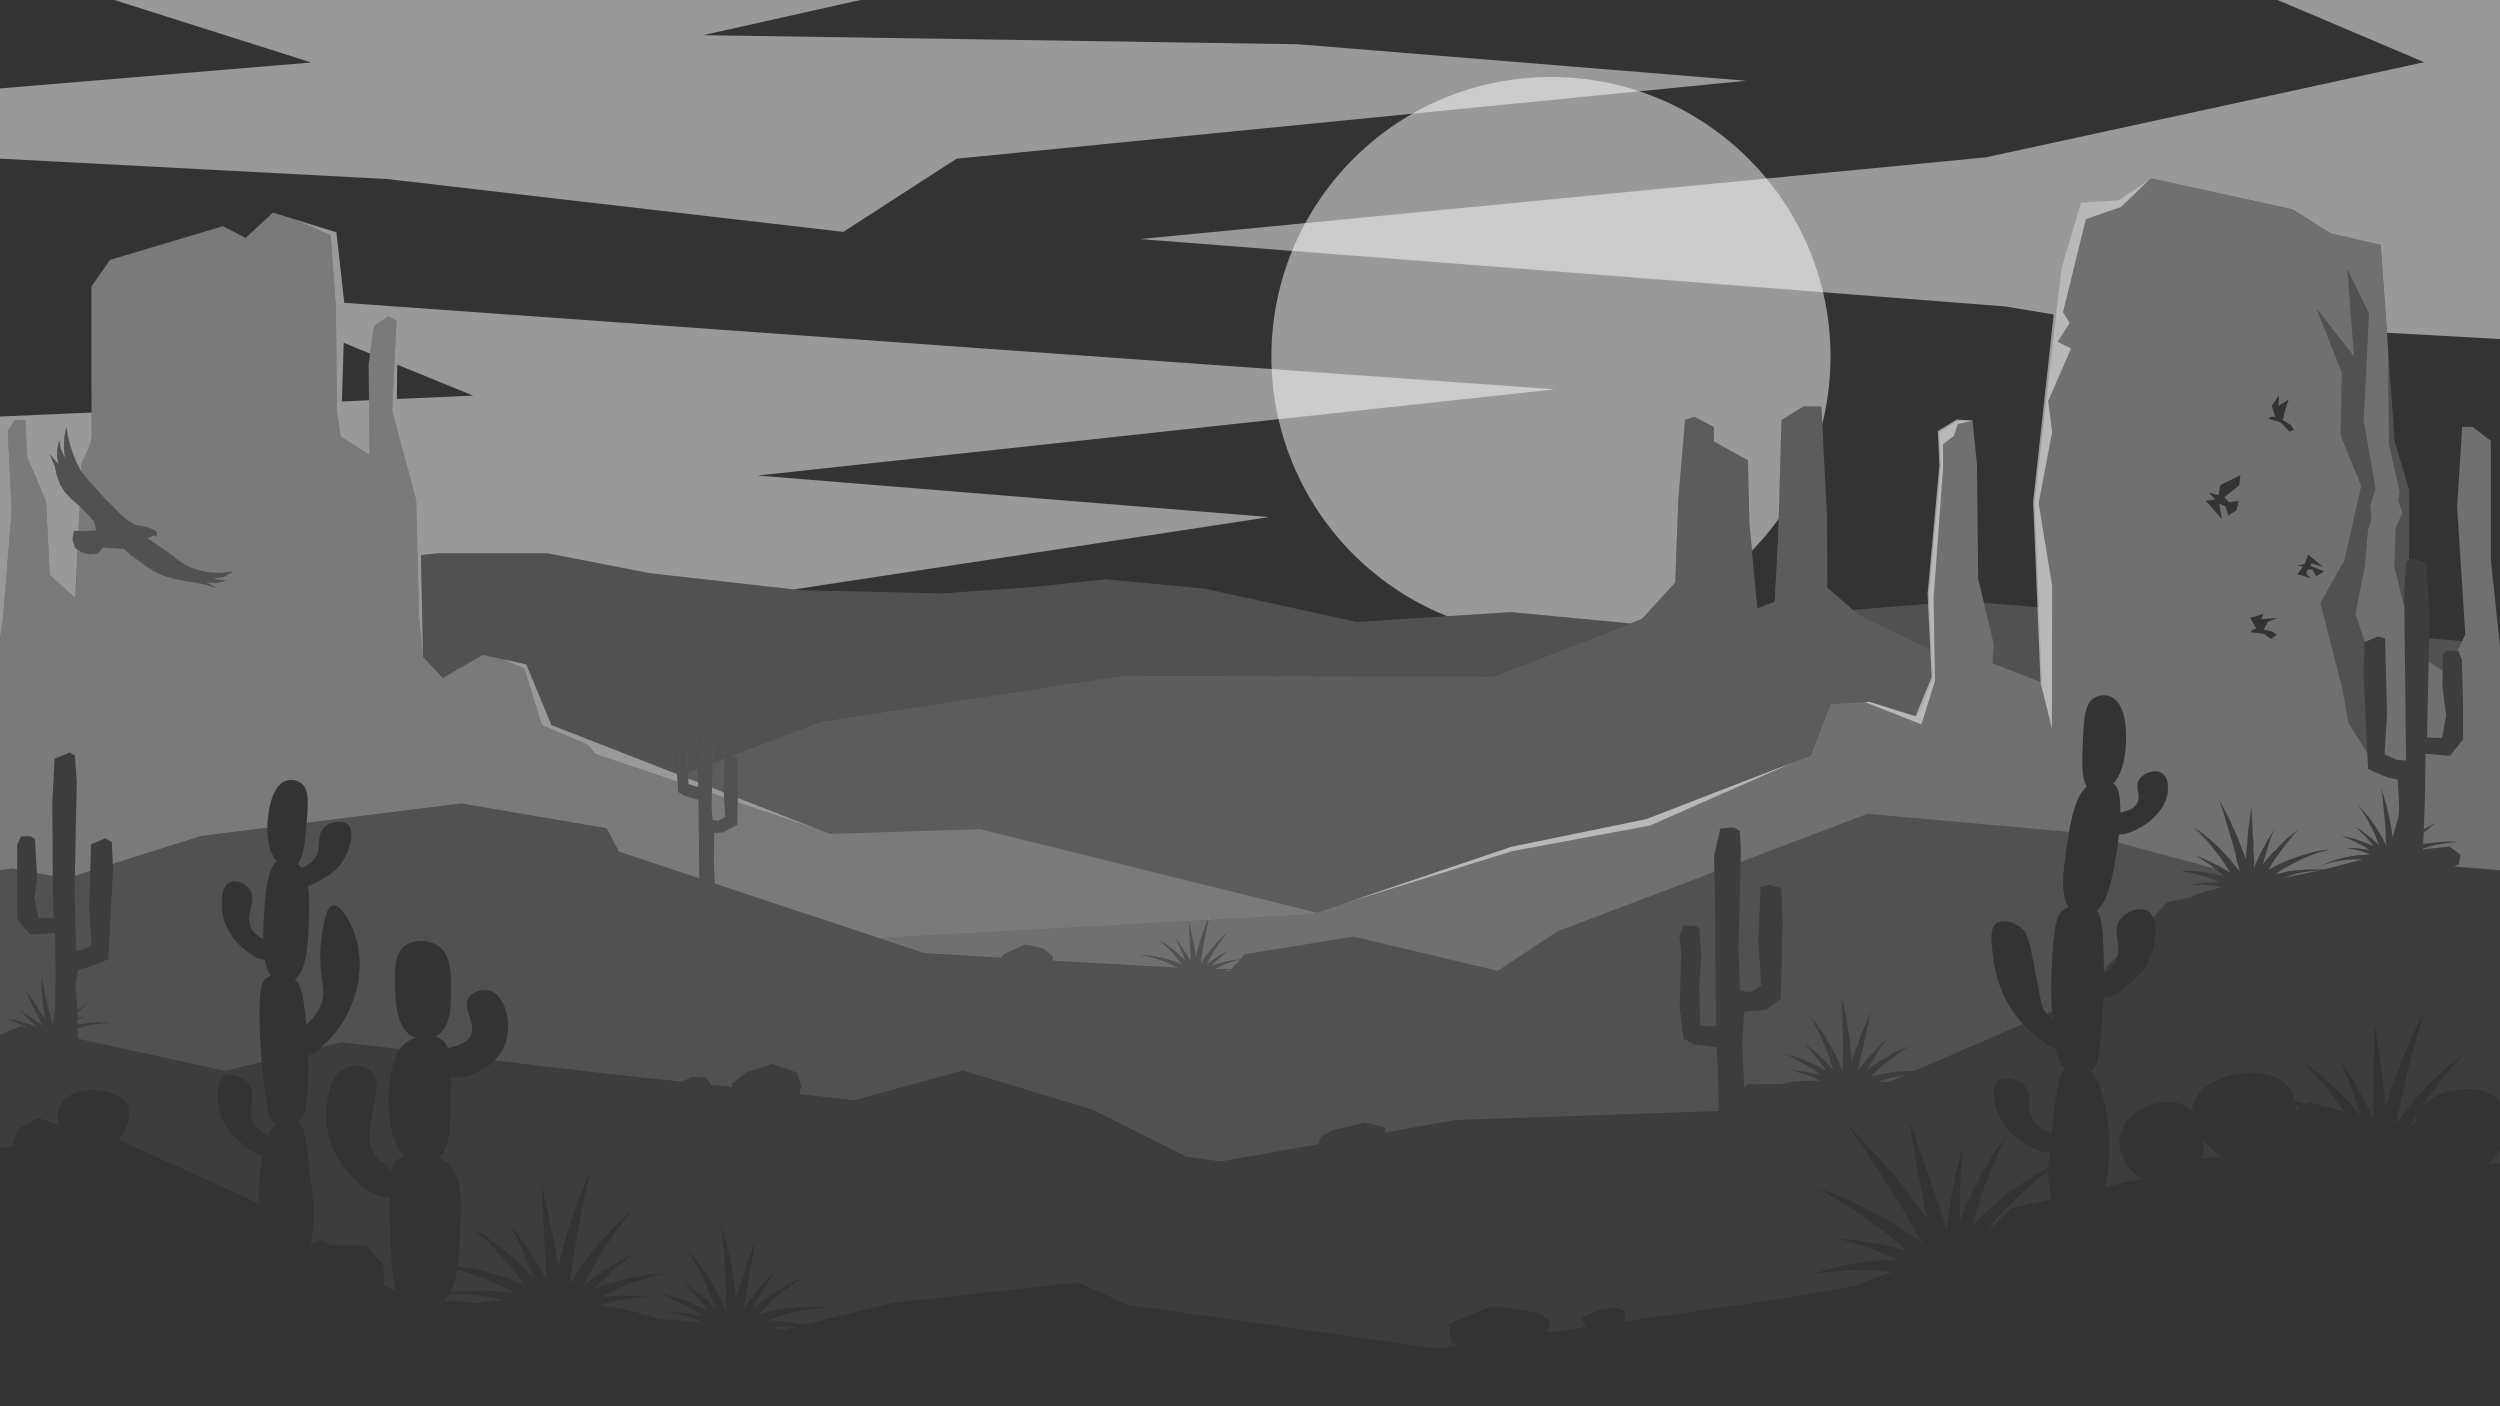 <svg xmlns="http://www.w3.org/2000/svg" width="1920" height="1080" viewBox="0 0 1920 1080"><rect x="0" y="0" width="1920" height="1080" fill="#333333" stroke="none"/><defs/><defs><style>.cls-3{fill:#fff}</style></defs><path d="M1111.53 473.24l49.1-3.16 91.52 8.73-7.79 3 16.63-6.46 25.57-28 2.45-64.59 5.12-60.28 7.1-2.36 15 7.75V339l26.13 14.54 1.18 48.67 2 20.73a215.14 215.14 0 0020.46-24.56l2.2-75.77 16.86-10.5h13.79l.69 13.41a215.35 215.35 0 006.28-51.7c0-118.56-96.11-214.67-214.67-214.67s-214.69 96.11-214.69 214.67a214.75 214.75 0 00135.07 199.42z" opacity=".5" fill="#fff"/><path class="cls-3" d="M528.46 593.11l.12 4.79 7.58 3-.16-10.68zm18.83-7.18l-.48 19.07 9.08 3.54-.15-2.41 1-23.84zm936.27-86.5c-25.16-12.06-56.23-27.29-56.23-27.29l-24-20.81-.19-54.65-4.32-84.57H1385l-16.86 10.5-2.71 93.56-2.53 45.93-13.25 5-6.15-64.88-1.18-48.67-26.09-14.55v-11.1l-15-7.75-7.1 2.36-5.13 60.28-2.45 64.59-25.57 28-113.63 44.14-286.27-.46-230.73 35.17-69 26.33 5 1.51.6 16-.34 14.67 70.73 27.62 115.53-3.64 258.45 64.1 149.46-50.55 103.48-21.22 126-48.67 15.31-39.67 30-1.72 36.52 12.07 12.37-31z" opacity=".2"/><g opacity=".3"><path class="cls-3" d="M952.27 737a76.19 76.19 0 00-19.59 7.46 77.53 77.53 0 0113-.15zM1841.47 647.97l-.11.46-.09.69.12-.17.08-.14v-.84zM927.49 706.59l-252.61 13.87 35 11.66 59.51 3.43-.24-.64 2-2.07 16.36-7.43 14.58 3.39 6.39 5.92.16 3.09 81.44 4.69a77.58 77.58 0 0113.15.76h.85a80.84 80.84 0 00-28.56-9.72 81.78 81.78 0 0132.07 7.19 108.9 108.9 0 00-17.27-18.88 93.43 93.43 0 0120.12 16.44q-3.39-8.9-7.69-17.54a120.5 120.5 0 0111.9 18.36q-.95-15.51-1.6-31 3.24 13.3 5.44 26.75a179 179 0 019-28.27zM1776.76 668.89l-3.35.3-3.28.67-3.35.37-3.25.83-3.22.92-3.16 1.14-3.21.97-.9.29 30.35-6.36-3.31.46-3.32.41zM945.29 744.71c-1.8.17-3.58.38-5.31.67l4.46.26zM1865.17 508.29l-1.22 58.08 11.54.39 3.21-17.45-2.85-21.47.15-12.7-10.83-6.85z"/><path class="cls-3" d="M922.17 740.46A100 100 0 01943 715.74a121.21 121.21 0 00-16.17 25 80.57 80.57 0 0116.41-10.34 86.05 86.05 0 00-13.06 11.48 79 79 0 0122.2-5l3.63-4 83.61-13.52 110.68 26.29 46.09-30.42 120.3-45.6-.26-12.62 4.79-20.66 10.27-.92 4.68 2.86.84 14.1-.24 9.63 97.67-37 154.64 13.86c2.39-13.93 5.81-27.93 13.58-34.86-4.31-6.55-3.67-20.23-3-35.4.84-17.8 1.51-28.72 9.17-32.93a14.53 14.53 0 0112.13-.65c12.47 5.11 11.94 28.46 11.82 34-.09 3.68-.53 22.82-9.79 32.84l.26.15c1.56 1.08 5.44 4.31 5.15 22.2 4.39-1.44 9.66-2.13 12.51-6.67 4.22-6.72-2.25-12.88 2.36-19.33 3.69-5.15 12.44-7.66 17.35-4.33 4.12 2.79 4.27 8.87 4.33 11.27.38 14.94-13.83 25.51-16.65 27.51-5.55 3.94-14.87 8.61-21 8.08-.22 2-.46 4.05-.75 6.24l74.33 20-.54-.4-2.5-2.21-2.86-1.7-2.71-1.92-2.84-1.72-2.75-1.7 3 .94 3 1.23 2.9 1.46 3 1.25 2.78 1.68 3 1.28 2.73 1.76 2.85 1.54 2.28 1.56.66.18-1.52-2.22-1.68-2.79-1.7-2.79-1.93-2.63-1.91-2.65-2-2.59-2.15-2.46-1.9-2.65L1696 647l-2.08-2.52-2.39-2.23-2-2.58-2.5-2.12-2.2-2.44 2.65 2.14 2.87 1.79 2.61 2.15 2.52 2.24 2.75 2 2.44 2.32 2.45 2.33 2.49 2.28 2.23 2.54 2.24 2.52 2.41 2.37 2 2.72 2.16 2.59 2.26 2.52 1.35 2.21-.12-.94-.84-3.28-1-3.23-.79-3.29-.56-3.34-1-3.24-.87-3.27-.8-3.28-1.19-3.17-.81-3.28-1.06-3.21-.92-3.25-1-3.21-.86-3.27-1-3.22-1-3.24-1.25-3.15-1-3.14 1.39 2.88 1.62 2.85 1.61 2.86 1.33 3 1.7 2.82 1.42 2.95 1.18 3.07 1.45 2.95 1.25 3 1.47 2.94 1 3.12 1.29 3 1.06 3.1 1.26 3 1.13 3.08.52 2.13.08-1.35.22-3.36.13-3.36.44-3.34.38-3.34.08-3.37.43-3.34.2-3.36.65-3.31.35-3.35.43-3.33.45-3.34.4-3.2.13 3.21.1 3.35.31 3.34.07 3.35.26 3.34.1 3.34.17 3.35.35 3.33.16 3.35-.19 3.36.23 3.34.33 3.34.12 3.35-.16 3.35.07.92.11-.25 1-3.21 1.44-3 1.43-3 1.37-3.07 1.67-2.92 1.65-2.92 1.44-3 1.88-2.8 1.69-2.89 1.78-3-1.26 3.21-1.25 3-1 3.11-1 3.13-1 3.14-.88 3.16-.94 3.14-.88 3.15-.77 2.54 1.25-1.82 2.09-2.66 2.31-2.47 2.16-2.6 2.53-2.27 2.3-2.47 2.37-2.41 2.34-2.44 2.58-2.19 2.67-2.09 2.69-2 2.53-2.05-2.17 2.26-2.25 2.36-1.91 2.65-2.17 2.42-1.94 2.62-2 2.54-1.89 2.65-2 2.56-1.84 2.69-1.86 2.67-1.56 2.86-1.8 2.72-.08.14.84-.45 2.94-1.52 3-1.5 2.94-1.51 3-1.27 3-1.35 3.1-1.17 3.17-1 3.13-1.06 3.14-1 3.19-.9 3.19-.88 3.24-.69 3.26-.64 3.28-.45 3.17-.32-3.07.89-3.24.76-3.17 1-3.14 1.09-3.06 1.29-3.14 1.09-3.08 1.25-2.91 1.63-3 1.41-2.84 1.71-3 1.41-2.81 1.78-2.78 1.8-2.72 1.88 2.89-.49 3.22-.78 3.22-.81 3.29-.42 3.28-.46 3.33-.07 3.28-.46 3.31-.18 3.32.16h3.31l3.32-.18 1.45.14.68-.14 29.26-7.68-2.23-.06-2.47.09h-2.47l-2.46.17h-2.48l-2.42.49-2.46.23-2.41.56-2.46.28-2.39.66-2.38.66-2.33.81-2.34.67 2.25-1.14 2.42-.84 2.37-1 2.42-.82 2.41-.85 2.52-.48 2.43-.79 2.51-.47 2.5-.52 2.54-.31 2.51-.5 2.56-.07 2.55-.16 2.54-.31h2.52l-.69-.3-2.44-.87-2.41-.93-2.5-.69-2.48-.76-2.56-.41-2.53-.53-2.55-.55 2.52.06h2.51l2.51.18 2.5.15 2.46.53 2.51.2 2.3.5-.19-.12-2-1.54-2.14-1.34-2.28-1.08-2.2-1.22-2.26-1.11-2.29-1.05-2.25-1.16-2.38-.84-2.32-1-2.32-.72 2.32.56 2.44.45 2.41.57 2.4.62 2.42.57 2.32.89 2.35.79 2.29.94 2.37.75 2.17 1.21 2.34.86-1.47-1.79-1.6-2-1.73-1.85-1.54-2-1.89-1.69-1.75-1.84-1.88-1.7-1.81-1.68 2.13 1.15 2.06 1.36 2 1.52 2.06 1.37 1.83 1.67 2.05 1.4 1.78 1.72 1.91 1.57 1.73 1.76.42.46v-.09l-1-2.29-.85-2.33-.86-2.34-1.06-2.25-1-2.26-1.09-2.24-1.25-2.15-1-2.27-1.24-2.16-1.18-2.18-1.47-2-1.18-2.12-1.55-2-1.3-2.15 1.68 2 1.89 1.76 1.63 2 1.56 2 1.76 1.88 1.49 2.11 1.49 2.1 1.53 2.07 1.3 2.23 1.31 2.22 1.45 2.13 1.11 2.33 1.24 2.25 1.32 2.22.69 1.86.05-.73-.16-2.57-.25-2.57-.11-2.58.07-2.58-.24-2.57-.17-2.57-.12-2.58-.42-2.55-.13-2.57-.33-2.56-.2-2.57-.31-2.56-.17-2.57-.29-2.56-.24-2.57-.48-2.54-.27-2.49.62 2.35.8 2.38.78 2.37.56 2.45.86 2.36.63 2.42.43 2.47.65 2.42.5 2.45.66 2.42.32 2.49.53 2.45.34 2.48.49 2.45.39 2.48.08 1.66.26-1 .66-2.48.59-2.5.82-2.43.77-2.45.56-2.51.81-2.44.27-1.05.35-7.53-1.11-20.44-7.78-1.49-15-6.54-.59-12.34-14.4-23-4.86-26.9-16.82-65.15 18.55-33.11 12.8-56.9-15.83-38.94 1-48-19.66-49.66 29 37.25-5.18-67.26 16.56 34.15-2.07 45.52-2.07 36.22 9.31 52.77-4.19 12.93 1.09 9.83-2.67 8.38-2.5 28.87-7.25 36.21 7.36 21.58 9.81-4.23 5.67 1.55 1.47 57.32-1.91 31.57 9.13 4.31 7.42.57-1.31-117.85-7.63-31 1-30 5.18-11.38-3.11-9.31 1-7.25-8.28-36.21-.64-72.5 2.66 37.21-8.42-117.64-38.65-9-29.06-18.4L1652.25 137l-25.13 16.86-28.88 1.88-15 50.19-20.73 179.51 5.71 138.65-38-14.64 1.12-14.25-12.09-50.59-.92-87.72-3.43-33.93-12.08.26-13.56 8.86 1.21 25.29-9.06 98.88 3.17 63.82-12.37 31L1435.7 539l-30 1.72-15.31 39.67-126 48.67-103.56 21.24-153.45 51.9-79.19 4.35a343 343 0 00-6.02 33.91zm842.2-306.26l5.69-1 2.59-7.24 11.38 9.31-8.79-2.59-1 2.07 4.66 1.55 6.2 2.59-6.2 3.62-3.11-5.17h-3.62l-1 3.1s2.47 2.78 3.59 3.8c.34.15.55.27.55.34s-.22 0-.55-.34c-2.2-1-10.32-3.28-10.32-3.28l4.14-5.69zm-19.66-114.33l2.8.49-2.8-8.77 5.58-8-.4 8 7.85-4.83-2.58 7.55-2 8.31 6 3.66 2.7 3.77-3.55 1.4-6.81-7.1-9.49-2.9zm-6.21 151.58l-2.07 4.14 12.42-1-7.24 3.1-3 5.86L1745 485l3.47 2.58-4.33 3.12-5.34-4-10.38-1.12 1.94-2.17 2.62-.36-4.84-8.56zm-42.25-93.29l7.5 2.25 1.46-7.84 15.42-7.54-.89 7.61-11.44 9.23 3.53 3.85 7.49-1-1.68 7.27-6.35 3.88-2.18-7-4.77-2 2.09 11.75-12.42-14 7.24-1zM2035.83 556.09l-18.99-7.04-25.57-10.83-13.9-8.78-20.42-29.13v-65.92l-14.92-4.6-6.29 6.13v52.89l-14.92 15.33-7.85-74.35v-91.22l-14.13-10.73h-7.86l-3.92 61.32 6.28 98.12-5.91 12.5.44.02 2.84 6.93.93 34.92v26.03l-9.95 12.76-18.86-1.63-.46 33.98-.92 24.19.9-.63 2.25-1.26 2.3-1.17 2.32-1.14 2.2-1.16-1.96 1.37-2.03 1.44-1.82 1.7-1.99 1.5-1.83 1.67-.44.38-.34 8.69 1.13-.26 2.49-.42 2.51-.26 2.51-.33 2.5-.31 2.52-.21 2.52-.19 2.53-.04h2.53l2.52.14 2.43.24-2.44.21-2.54.09-2.52.3-2.51.36-2.48.51-2.51.36-2.49.48-2.42.79-2.46.62-2.38.86-1.52.38v1.11l.96-.6 19.31-2.04 8.53 6.17-1.43 7.49-3.51 1.58 49.99 4.24 58.26-2.76 58.46-98.31-15.67-12.48z"/></g><path d="M1712.87 670.21l-.66-.18.39.27.65.49-.06-.11zm-252.55 155.85l-3.27.57-3.19.91-3.28.57-3.18 1-3.16 1-2.49.88 9.23-.17 13-5.63h-.43zM1703 668.52l-2.13-1.54-74.26-20.06c-.27 2.06-.57 4.21-.9 6.47-5.11 34.58-11 42.77-15.33 45.71 2.85 3.46 4.57 10.95 5.25 34.88.11 3.67.17 7.28.19 11l10.52-11.26c2.22-10.11-4.37-19 2-27.61 4.87-6.53 15-9.85 20.83-6.71a10.22 10.22 0 014.37 5.17l10.87-11.64 16.35-3.42.2-.11 3.11-1.24 3.09-1.3 3.18-1 3.11-1.27 3.27-.75 3.28-.84 3.19-1 3.24-.64-1-.22-3.36-.49-3.34-.6-3.38-.25-3.38-.35-3.4.12h-3.39l-3.42-.07 3.26-.56 3.24-.58 3.26-.4 3.27-.44 3.29.06 3.28-.37h3.08l-.28-.1-3-1.47-3.08-1.18-3.21-.82-3.14-1-3.19-.86-3.21-.77-3.17-.92-3.28-.48-3.23-.68-3.18-.35 3.14.14h3.25l3.25.14 3.24.19 3.25.11 3.2.57 3.22.41 3.19.64 3.24.37 3.1 1 3.22.51h.06l-2.34-1.92zM29.53 705.24l11.66-.37-.61-26.87v-5.36l-12.22-2.3.2 3.36-2.24 15.4zm175.83-69.48l-50.56 6.29-68.15 21.42.17 4-3.65 69.33-15.16 6-8.16 2L58 757l1.43 18.6.88-.53 1.81-1.15 1.88-1.16 1.89-1 1.77-1.08-1.72 1.22-1.66 1.42-1.73 1.33-1.55 1.53-1.4 1.29v4.7h.07l2-.81 2.05-.7 2.07-.72-2 1.13-1.94 1.11-2 1-.32.22v3.6l1.13-.33 2.2-.26L65 786l2.2-.24 2.19-.28h2.22l2.2-.28 2.21.05h2.21l2.21.16 2.21.05 2.16.34-2.1.07h-2.14l-2.14.09-2.13.09-2.11.42-2.13.18-2.08.47-2.13.24-2 .65-2.07.52-2 .63-2 .58-.16.06v7.86l113.37 24.74 28.06-6.85a392.63 392.63 0 01-1.63-30.93c-.39-26.16 1.54-30.64 5.08-33.32a13.73 13.73 0 013.77-2c-1.79-1.81-3.67-5-4.84-12.35-7 .7-18.44-10.21-19-10.71-2.71-2.63-13.4-13.3-14-29.57-.16-4.31-.59-15.78 5.82-18.88 4.48-2.16 11.65.09 15.21 4.75 7 9.11-4.67 21 2.11 31.55 2.33 3.61 5.72 5.32 8.7 7-.06-4.25 0-9.15.26-14.79 1.6-37.19 7.63-43.39 10.28-44.89-6.59-6.54-7.59-17.98-7.45-25.65zM63.74 729.21l6.72-2.94-1.93-29.15.79-28.2-11.85 3.72-.21 11.29 1.3 46.53zm1525.38-90.36L1434.48 625l-97.67 37-1.71 68.27 1.37 30.38 7.5 1.48 8.61-5-2.13-35.18 1.74-40.67 6.69-1.83 9.16 2.76 1 26.45-1.35 58.34-11.12 8.36-17.2 1.82-1.31 24.14 1.3 28.17v5.86l2.41-2.45 25.07-.47 1.94-.22 3.25-.82 3.33-.38 3.32-.45 3.34-.17 3.33-.41 3.36.13h3.34l3.35-.17 3.29.23-.87-.46-3.11-1.35-3.07-1.45-3.2-1.13-3.17-1.22-3.31-.77-3.26-.92-3.28-1 3.29.31 3.28.28 3.25.47 3.27.43 3.17.92 3.25.49 3 .86-.25-.17-2.48-2.2-2.67-1.95-2.88-1.62-2.77-1.8-2.85-1.66-2.9-1.58-2.83-1.72-3-1.32-3-1.49-3-1.17 3 .95 3.15.82 3.1 1 3.08 1 3.11 1 2.94 1.38 3 1.25 2.91 1.44 3 1.2 2.73 1.79 3 1.33h.05l-1.76-2.47-1.91-2.71-2.09-2.58-1.84-2.78-2.31-2.39-2.11-2.56-2.3-2.4-2.21-2.36 2.67 1.69 2.58 2 2.42 2.16 2.56 2 2.24 2.35 2.55 2 2.17 2.41 2.35 2.23 2.1 2.47.5.64v-.12l-1.08-3.08-.89-3.14-.92-3.13-1.17-3-1.15-3-1.23-3-1.43-2.94-1.15-3-1.42-2.94-1.35-3-1.72-2.78-1.27-3-1.86-2.7-1.49-2.93 2 2.75 2.31 2.48 1.95 2.76 1.85 2.82 2.14 2.63 1.75 2.89 1.75 2.88 1.81 2.86 1.5 3 1.5 3 1.7 2.92 1.23 3.14 1.42 3.06 1.52 3 .72 2.49.14-.95v-3.38l-.09-3.38.09-3.37.34-3.38-.08-3.38v-3.37l.08-3.38-.32-3.38.08-3.37-.2-3.38v-3.38l-.17-3.37v-3.38l-.15-3.38-.08-3.37-.39-3.36-.12-3.29.59 3.14.82 3.17.81 3.18.5 3.25.91 3.16.59 3.23.34 3.27.63 3.22.42 3.25.64 3.23.2 3.28.46 3.25.21 3.27.42 3.26.29 3.27v2.18l.43-1.28 1.09-3.18 1-3.22 1.3-3.1 1.23-3.13 1-3.24 1.29-3.1 1.07-3.2 1.49-3 1.21-3.14 1.29-3.11 1.3-3.1 1.22-3-.71 3.14-.78 3.25-.56 3.31-.81 3.25-.62 3.29-.78 3.26-.72 3.27-.52 3.31-.72 3.28-1.06 3.19-.66 3.28-.55 3.31-.76 3.26-1 3.2-.18.91.17-.22 1.83-2.82 2.19-2.56 2.17-2.56 2.12-2.6 2.38-2.38 2.36-2.4 2.18-2.56 2.55-2.2 2.38-2.36 2.51-2.46-2 2.76-2 2.6-1.83 2.73-1.75 2.78-1.74 2.77-1.67 2.82-1.73 2.79-1.68 2.81-1.4 2.25 1.68-1.43 2.71-2 2.87-1.79 2.77-1.94 3-1.53 2.87-1.78 2.91-1.71 2.9-1.75 3.06-1.44 3.12-1.31 3.13-1.28 3-1.31-2.69 1.61-2.79 1.69-2.53 2.06-2.74 1.77-2.55 2-2.62 1.92-2.52 2.07-2.61 2-2.47 2.11-2.49 2.1-2.26 2.35-2.45 2.15-.11.12.93-.21 3.23-.7 3.16-.76 3.23-.7 3.28-.42 3.27-.52 3.22-.36 3.31-.1 3.3-.21 3.31-.16h3.28l83.33-36.08c-20.61-22.61-22.8-48.66-23.81-60.77-.68-8.07-.21-13.74 3.46-16.47 4.83-3.59 13.7-1 19.08 3.46 4.66 3.88 5.91 8.5 9.54 26.89 6.18 31.28 5.63 33.51 9.54 38.16l.66.74 3.89-1.69a348.41 348.41 0 01.07-38.53c1.64-31 4.41-35.91 8.41-39.05a20.45 20.45 0 014.24-2.54c-6.91-10.21-3.54-32.14-1.06-48.19.52-3.17 1.02-6.39 1.57-9.61zm-1565.86 79l-10-11.78v-38.54l-3.44-.64-62.32 8.79v141.14l68.29-28.75 5.45 1.19-1.55-.78-2-.84-1.93-.93-2-.81-2-.89-2-.7-1.95-.92-2.06-.65-2-.6 2.13.37 2.2.32 2.21.35 2.19.44 2.14.66 2.14.63 2.12.69 2.18.5 2.08.8 2.13.69 2.06.87 1.3.65-1.25-1.22-1.52-1.54-1.55-1.51-1.52-1.54-1.56-1.5-1.56-1.51-1.6-1.45-1.7-1.35-1.76-1.49 2 1.18 1.91 1.13 2 1 1.8 1.3 1.89 1.16 1.9 1.15 1.78 1.33 1.8 1.3 1.8 1.29 1.63 1.52.14.11L33 788l-1.16-1.89-1-2-.87-2-.94-2-1.19-1.87-1-2-.86-2-1-2-1-2-.92-2-1-2-.88-2-1-2-.95-1.89 1.25 1.72 1.33 1.78 1.32 1.79 1.27 1.82 1.44 1.7 1.16 1.9 1.32 1.79 1.12 1.92 1.29 1.8 1.27 1.79 1.15 1.9 1.2 1.87.48.75-.38-1.39-.34-2.14-.24-2.15-.38-2.14-.22-2.15-.4-2.14-.1-2.16-.25-2.16-.1-2.16-.3-2.15L32 760l.08-2.17-.19-2.16v-4.34l-.12-2.1.44 2.12.29 2.22.49 2.18.44 2.18.55 2.17.42 2.19.52 2.17.41 2.19.58 2.15.33 2.22.59 2.15.54 2.16.49 2.18.75 2.11.59 2.15.48 2.18.55 2.16.24.59.07-1.71.5-2.18.42-2.19.29-2.21.53-1.81.46-28.84-.46-31.37zm33.52-310.1l-1.11 6.53 1.84 6.4 5 3.54 6 1.54 6.19-.55 4.29-4.74 8.89.69 7.36.38 5 4.9 5.79 4.05 5.68 4.19 6.89 4.4 7.46 3.36 7.86 2.24 8 1.64 8.07 1.1 8.59 1.77 8.14 2.9-8-4.8 7.68.6 7.29-2.05-10.61-1.3 8.59-1.42 7.6-4.23-8.34 1h-8.41l-8.31-1.47-6.62-2-6.25-3-5.74-3.92-5.3-4.5-5.73-3.9-5.85-4-5.77-4 5.93-2.15 1 1.53.68-3.73-2.18-1.91-5.5-2.16-9.17-1.68-6.26-3.8-5.54-4.81-5.08-5.32-5.28-5.07-5-5.43-4.83-5.57-4.89-5.5-4.55-5.5-3.28-6.47-2.82-6.63-2.33-6.82-1.65-7-1.3-7.22-1.56 7.86-.34 7.85.79 8.05-3.1-6.8-1.23-7.18-1.37 6.19-.32 6.38 1 6.34-6.85-8.11 4.08 9.27 1.45 7.09 2.38 6.87 3.82 6.21 5 5.29 6.25 5.39 5.81 5.85 5.54 6.1 1.58 6.92-8.56.43zm1758.29-85.29l2.07-36.22 2.07-45.52-16.56-34.15 5.18 67.26-29-37.25 19.66 49.66-1 48 15.83 38.94-12.8 56.9-18.52 33.09 16.87 65.19 4.86 26.9 14.4 23-3-62.73.85-22.41.3-.13-7.36-21.58 7.25-36.21 2.5-28.87 2.67-8.38-1.09-9.83 4.19-12.93zm24.08 16.88l-5.06-70.76.64 72.5 8.28 36.21-1 7.25 3.11 9.31-5.18 11.38-1 30 7.63 31-.14-12.34 1.45-22.52 2.34-1.43v-53.81zM1301 802.33l-8.14-4.8-2.85-24.1 1.12-42-1.33-12.41 3.36-8.19 9.78.68L1305 713l1.59 20.16-1.55 24.94.74 29.61 12.28.41-.46-34.41-.4-60.32-.48-23.74-120.3 45.6-46.09 30.42-110.68-26.29-83.61 13.52-3.67 4-1.4.16-2.29.08-2.23.43-2.27.28-2.2.57-2.25.39-2.22.51-2.13.82-2.17.69-2.14.78-1 .29.73-.85 1.66-1.66 1.66-1.66 1.8-1.52 1.75-1.57 1.91-1.36 1.83-1.47 1.83-1.44-2 1.09-2.1.91-1.91 1.25-2 1.15-2 1.14-1.8 1.4-2 1.13-1.6 1.56-1 .79.48-1.06 1.15-2.1 1.11-2.12 1.21-2.06 1.2-2.07 1.19-2.07 1.22-2.06 1.36-2 1.31-2 1.41-1.94 1.46-1.89 1.58-1.81 1.57-1.92-1.92 1.51-1.71 1.59-1.61 1.71-1.67 1.64-1.5 1.79-1.67 1.63-1.6 1.72-1.4 1.81-1.46 1.84-1.27 2-1.47 1.83-1.15 2-1.28 2-1.07 1.56.13-.65.23-2.32.32-2.3.28-2.32.26-2.31.58-2.27.31-2.31.36-2.3.36-2.3.58-2.26.28-2.32.52-2.27.59-2.26.42-2.29.41-2.3.52-2.27.64-2.3-1 2.21-.83 2.22-.81 2.23-.95 2.17-.91 2.19-.64 2.29-.81 2.23-.82 2.22-.56 2.31-.85 2.22-.45 2.33-.65 2.28-.55 2.3-.62 2.29-.08.27-.22-1.47-.6-2.26-.27-2.33-.52-2.27-.5-2.28-.3-2.31-.63-2.26-.35-2.3-.51-2.28-.51-2.28-.63-2.24-.45-2.3v2.33l.21 2.32.12 2.31.17 2.32v2.32l.16 2.32v2.32l.16 2.32v2.32l.18 2.32.18 2.31.06 2.32.26 2.31.05 1.11-.49-.83-1.07-2.1-1.16-2-1.32-2-1.08-2.09-1.3-2-1.46-1.85-1.25-2-1.47-1.85-1.39-1.85 1 2 1 2.09 1 2.06.83 2.15 1 2.07.81 2.15 1 2.06.85 2.13.36 1.13-.43-.43-1.59-1.73-1.46-1.72-1.77-1.54-1.69-1.64-1.88-1.42-1.8-1.51-1.74-1.59-2-1.22-1.83-1.48-2-1.25-2.07-1.32 1.76 1.59 1.75 1.44 1.64 1.57 1.55 1.65 1.55 1.66 1.54 1.66 1.42 1.75 1.53 1.68 1.5 1.69 1.38 1.8 1.32 1.84.52.69-1.08-.51-2.14-.8-2.11-.89-2.14-.8-2.17-.75-2.23-.51-2.19-.68-2.26-.37-2.23-.5-2.27-.33-2.24-.49-2.27-.3h-2.29l-2.28-.21-2.21-.08 2.2.32 2.26.47 2.28.36 2.22.61 2.22.62 2.21.67 2.19.71 2.12.89 2.18.75 2.1 1 2.06 1 2.1.95 2 1.2.28.18h-.82l-1.77-.37-2.3-.06-2.28-.33h-4.6l-1.6.08-82-4.72-.16-3.09-6.39-5.92-14.58-3.39-16.36 7.43-2 2.07.24.64-59.51-3.43L549 678.52l-.76-15.52.25-23.31 6.93-.36 10.76-5.86.82-35.37-.6-16-5.56-1.67-4.05 1.11-1 24.64 1.29 21.3-5.23 3-4.53-.86-.83-9.66 1.18-47.19.5-8.62-3.84-1.65-6.22.56-2.21 11.81.35 29.56-7.51-2.2-.45-17.71v-8.78l-1.26-.86-5.92-.42-2 5 1.85 28.77 4.93 2.91 10.7 3.2.6 60.27L475.31 654 466 636.19l-111.48-19L235.51 632c-1.17 13.84-2.22 26.3-7 31.53a16.56 16.56 0 013 3.13c2.83-1.24 6.09-2.7 8.86-5.73 8-8.76 1.26-19 9-25.84 5-4.38 13.6-5.33 17.68-1.87 6.15 5.23 1.42 20.16-4.06 28.53-4.71 7.19-10.71 10.68-15.58 13.52a55.77 55.77 0 01-10.89 5.29c1.31 8.53.95 18.57.61 27.73-.56 15.55-1.35 37.15-10.67 43.85 3.58 2.71 6.19 7.49 8.81 34.67a1.94 1.94 0 000 .24c3.59-3.59 7.56-7.59 10.37-13.38 7.34-15.1-3-22.18 1.4-54.2 1.28-9.23 3.23-23.25 8.77-24.18s12.73 11.87 16 20.44c10.13 26.2 2 57.64-14.78 77.92a93.38 93.38 0 01-10.4 10.68l15.79-3.86 44.58 5.3a23.17 23.17 0 016.6-6.22 26.91 26.91 0 015.49-2.59c-.52-.18-1-.38-1.54-.61-13.2-6.13-13.76-26.76-14.09-38.88-.35-13.36-.67-25.05 7.8-31.18 7-5.09 17.86-4.68 24.94 0 10.22 6.76 10.18 20.79 10.13 34.29 0 12-.1 29-11.4 35.22l-.7.35a16.88 16.88 0 015.6 2.69 11.55 11.55 0 014.19 6.29c5.92-2.24 13.78-3 17.18-9.32 5.38-10-7-21.3-1-29.94 3.42-4.87 11.09-6.59 16.41-4.83 11.75 3.89 17.56 26.54 10.62 42.49a35.93 35.93 0 01-7.48 10.84l86.55 10.21 57.7 6.15 6.64-3.42h11.19l4.49 5.8 16 1.7-.22-2.47 11.48-9 19.55-6.3 18.62 6.6 3.66 10.14L614 840l-.86.28 43.16 4.6 83.22-22.74 99.57 30.11 72.06 36.2 26.11 3.55 75.49-13.34 1.75-5.72 8.76-4.88 25.28-6 15.35 4v2.74l-2.41 1.31 56.45-10 201.92-6.89v-14.85l-1.3-34zm-356.56-56.69l-4.55-.26.69-.14L943 745l2.26-.27zm1.27-1.4h-.23l-2.33.08-2.32-.1-2.33-.1-2.32.15-2.32.1-1.55.22 1.29-.71 2.16-.89 2-1.16L940 741l2.18-.81 2.17-.84 2.19-.78 2.23-.64 2.28-.47 1.21-.32z" opacity=".15" fill="#fff"/><g opacity=".05"><path class="cls-3" d="M341.19 998.63l25.61 2.21a179 179 0 0121.42-2 175.93 175.93 0 00-43.08-5.12 25 25 0 01-3.95 4.91zM1860.68 881.21c.86.13 1.71.27 2.56.42l-.63-.84c-.61.14-1.29.27-1.93.42zM235.56 880.59c6 46.84 6.28 54.13 4.48 66a99.37 99.37 0 01-2 10.3l4.18-3.68 5.54-1 6.37 4.53h27.18l13.11 15 .86 7.74-.73 7.35 9.3 4.4c-2.11-7.5-3.27-20.36-4.19-44.3a624.76 624.76 0 01-.6-28.29c-8.61 4.73-26.48-12.38-27.7-13.57-4.08-4-20.63-21.14-20.69-47.6 0-5.89 0-30.84 14.48-37.25 5.3-2.33 14.25-2.89 19.66 2.07 14.17 13-11.75 49.11 4.14 66.22 3.75 4 8.51 6.49 11.56 10.51 1-4.67 2.6-6.59 4.6-8.21a21.35 21.35 0 015.52-3.16c-13.34-12.27-13.22-42.07-11-57.63 1.18-8.19 2.51-17.3 7.43-24.17l-44.62-5.27-15.8 3.86a39.48 39.48 0 01-9.94 6.56c.14 6.32.11 13.35-.22 21.23-.85 20.29-2.82 25.76-7.29 29.22l-.25.18c4.59 3.8 5.69 11.63 6.62 18.96zM351.19 975.19c-1.05 6.64-2.68 12.53-5.33 17.3a183.25 183.25 0 0149.74.94 183.62 183.62 0 00-44.41-18.24zM1763.06 850c.12 1 .19 2 .23 3.09l2.8-1.85c-1.01-.4-2.01-.83-3.03-1.24zM1706 888.12a54.39 54.39 0 01-13.44-12.37 39.4 39.4 0 01-2.1 14.09zM1856.66 855.39q-3 4.79-5.73 9.67 2.22-1.57 4.5-3.11a17.7 17.7 0 01.76-5.28c.13-.44.3-.86.47-1.28zM611.78 1018.71a127 127 0 00-19.26.84c2.46.39 4.93.86 7.39 1.4l2.12.18zM-38.06 884.27l47.57-3.57 2-8 2.85-5.94L29 858.45l16.14 5.68c-1.27-6-.82-12 1.81-16.46 9-15.36 44-13.2 50.87 1.38 3.46 7.28.16 18.11-6.77 26.23l108 49.1a140.34 140.34 0 012.93-37.52c-5.87.56-12.84-5.69-17.79-10.15-4.67-4.19-10.4-9.35-13.89-18.25-4.05-10.35-5.81-27.66 2.07-32 5.22-2.84 14.4.16 18.8 6 6.86 9.18-2.79 18.81 3.91 30.14 3.07 5.2 7.7 7.59 10.85 10.12 1.61-4.15 3.42-7.13 5.63-9.23-4.39-2.55-6.3-8.27-9.23-34.63-.54-4.9-1-9.34-1.36-13.45l-28.06 6.85-113.42-24.64v-7.86l.16-.06 2-.58 2-.63 2.07-.52 2-.65 2.13-.24 2.08-.47 2.13-.18 2.11-.42 2.13-.09 2.14-.09h2.14l2.1-.07-2.16-.34-2.21-.05-2.21-.16h-2.21l-2.21-.05-2.2.28h-2.05l-2.19.28L65 786l-2.17.42-2.2.26-1.13.33v-3.57l.32-.22 2-1 1.99-1.22 2-1.13-2.07.72-2.05.7-2 .81h-.07v-4.7l1.4-1.29 1.54-1.55 1.73-1.33 1.66-1.42 1.72-1.22-1.77 1.08-1.89 1-1.83 1.12-1.85 1.21-.88.53L58 757l1.83-12.08 8.16-2 15.16-6 3.65-69.32-.8-20.81-5-2.92-11 4.72-1.36 48.53 1.93 29.15-6.72 2.94-5.18 1.25-1.3-46.53.87-45.34.76-37.53-1.46-20.8-4-2.24-11.62 4.52-1.72 34.85.38 60.61.61 26.84-11.66.37-3.25-16.11 2.24-15.4-1.77-29.32-3.69-2.3-7 .27-2.88 6.4v57.31l10.05 11.78 19.07-1.5.46 31.37-.46 28.84-.53 1.81-.29 2.21-.42 2.19-.5 2.18-.07 1.71-.24-.59-.55-2.16-.48-2.18-.59-2.15-.75-2.11-.49-2.18-.54-2.16-.56-2.12-.29-2.22-.58-2.15-.42-2.19-.52-2.17-.48-2.19-.55-2.17-.45-2.18-.49-2.18-.29-2.22-.44-2.12.12 2.1v4.34l.19 2.16L32 760l.13 2.16.3 2.15.1 2.16.25 2.16.1 2.16.4 2.14.22 2.15.38 2.14.24 2.15.34 2.14.38 1.39-.48-.75-1.2-1.87-1.16-1.92-1.33-1.79-1.29-1.8-1.12-1.92-1.26-1.79-1.19-1.88-1.44-1.7-1.27-1.82-1.32-1.79-1.33-1.78-1.25-1.72.95 1.89 1 2 .88 2 1 2 .92 2 1 2 1 2 .86 2 1 2 1.19 1.81.94 2 .87 2 1 2L33 788l.26.55-.14-.11-1.63-1.52-1.8-1.29-1.8-1.3-1.8-1.33-1.9-1.15-1.89-1.16-1.8-1.3-2-1-1.91-1.13-2-1.18 1.76 1.45 1.7 1.35 1.6 1.45 1.56 1.51 1.56 1.5 1.52 1.54 1.55 1.51 1.52 1.54 1.25 1.22-1.3-.65-2.06-.87-2.13-.69-2.08-.8-2.18-.5-2.12-.69-2.14-.63-2.14-.66-2.19-.44-2.21-.35-2.2-.32-2.13-.37 2 .6 2.06.65 2 .92 2 .7 2 .89 2 .81 1.93.93 2 .84 1.55.78-5.45-1.19-68.8 29z"/><path class="cls-3" d="M1934.78 669.64l-50-4.24 3.51-1.58 1.43-7.49-8.53-6.17-19.31 2-1 .6v-1.11l1.52-.38 2.38-.86 2.46-.62 2.42-.79 2.49-.48 2.51-.36 2.48-.51 2.52-.36 2.51-.3 2.54-.09 2.44-.22-2.43-.23-2.52-.14h-5.06l-2.52.19-2.52.21-2.5.31-2.51.33-2.51.26-2.49.42-1.13.26.34-8.69.44-.38 1.83-1.67 2-1.5 1.82-1.7 2-1.44 2-1.37-2.2 1.16-2.32 1.14-2.3 1.17-2.25 1.26-.9.63.92-24.19.46-34 18.86 1.63 10-12.76v-26l-.93-34.92-2.84-6.93-8.07-.3-3.65 2.49-.3 25.85 2.85 21.47-3.21 17.45-11.54-.4 2-96-2.78-38.4-11.41-3-4 2.42-1.45 22.52 1.45 130.19-7.42-.57-9.13-4.31 1.91-31.57-1.47-57.32-5.67-1.45-10.11 4.36-.85 22.41 3.61 75.07 15 6.54 7.78 1.49 1.11 20.44-.35 7.53-.27 1.05-.81 2.44-.56 2.51-.77 2.45-.82 2.43-.59 2.5-.66 2.48-.26 1-.08-1.66-.39-2.48-.49-2.45-.34-2.48-.53-2.45-.32-2.49-.66-2.42-.5-2.45-.65-2.42-.43-2.47-.63-2.42-.86-2.36-.56-2.45-.78-2.37-.8-2.38-.62-2.35.27 2.49.48 2.54.24 2.57.29 2.56.17 2.57.31 2.56.2 2.57.33 2.56.13 2.57.42 2.55.12 2.58.17 2.57.24 2.57-.07 2.58.11 2.58.25 2.57.16 2.57-.05.73-.69-1.86-1.32-2.22-1.24-2.25-1.11-2.33-1.45-2.13-1.31-2.22-1.3-2.23-1.53-2.07-1.49-2.1-1.49-2.11-1.76-1.88-1.56-2-1.63-2-1.89-1.76-1.68-2 1.3 2.15 1.55 2 1.13 2.22 1.47 2 1.18 2.18 1.24 2.16 1 2.27 1.25 2.15 1.09 2.24 1 2.26 1.06 2.25.86 2.34.85 2.33 1 2.29v.09l-.42-.46-1.73-1.76-1.91-1.57-1.78-1.72-2.05-1.4-1.83-1.67-2.06-1.37-2-1.52-2.06-1.36-2.13-1.15 1.81 1.68 1.88 1.7 1.75 1.84 1.89 1.69 1.54 2 1.73 1.85 1.6 2L1823 650l-2.34-.86-2.17-1.21-2.37-.75-2.29-.94-2.35-.79-2.32-.89-2.42-.57-2.4-.62-2.41-.57-2.44-.45-2.32-.56 2.32.72 2.32 1 2.38.84 2.25 1.16 2.29 1.05 2.26 1.11 2.2 1.22 2.28 1.08 2.14 1.34 2 1.54.19.12-2.3-.5-2.51-.2-2.46-.53-2.5-.15-2.51-.18h-2.51l-2.52-.06 2.55.55 2.53.53 2.56.41 2.48.76 2.5.69 2.41.93 2.44.87.69.3h-2.52l-2.54.31-2.55.16-2.56.07-2.51.5-2.54.31-2.5.52-2.51.47-2.43.79-2.52.48-2.41.85-2.42.82-2.37 1-2.42.84-2.25 1.14 2.34-.67 2.33-.81 2.38-.66 2.39-.66 2.46-.28 2.41-.56 2.46-.23 2.42-.49h2.48l2.46-.17h2.47l2.47-.09 2.23.06-29.26 7.68-.68.14-1.45-.14-3.32.18h-3.31l-3.32-.16-3.31.18-3.28.46-3.33.07-3.28.46-3.29.42-3.22.81-3.22.78-2.89.49 2.72-1.88 2.78-1.8 2.81-1.78 3-1.41 2.84-1.71 3-1.41 2.91-1.63 3.08-1.25 3.14-1.09 3.06-1.29 3.14-1.09 3.17-1 3.24-.76 3.07-.89-3.17.32-3.28.45-3.26.64-3.24.69-3.19.88-3.19.9-3.14 1-3.13 1.06-3.17 1-3.1 1.17-3 1.35-3 1.27-2.94 1.51-3 1.5-2.94 1.52-.84.45.08-.14 1.8-2.72 1.56-2.86 1.86-2.67 1.84-2.69 2-2.56 1.89-2.65 2-2.54 1.94-2.62 2.17-2.42 1.91-2.65 2.25-2.36 2.17-2.26-2.53 2.05-2.69 2-2.67 2.09-2.58 2.19-2.34 2.44-2.37 2.19-2.3 2.47-2.53 2.27-2.16 2.6-2.31 2.47-2.09 2.66-1.25 1.82.77-2.54.88-3.15.94-3.14.88-3.16 1-3.14 1-3.13 1-3.11 1.25-3 1.26-3.21-1.78 3-1.69 2.89-1.88 2.8-1.44 3-1.65 2.92-1.67 2.92-1.37 3.07-1.43 3-1.44 3-1 3.21-.11.25-.07-.92.16-3.35-.12-3.35-.33-3.34-.23-3.34.19-3.36-.16-3.35-.35-3.33-.17-3.35-.1-3.34-.26-3.34-.07-3.35-.31-3.34-.1-3.35-.13-3.21-.4 3.2-.45 3.34-.43 3.33-.35 3.35-.65 3.31-.2 3.36-.43 3.34-.08 3.37-.38 3.34-.44 3.34-.13 3.36-.22 3.36-.08 1.35-.52-2.13-1.13-3.08-1.26-3-1.06-3.1-1.29-3-1-3.12-1.47-2.94-1.25-3-1.45-2.95-1.18-3.07-1.42-2.95-1.7-2.82-1.33-3-1.61-2.86-1.62-2.85-1.39-2.88 1 3.14 1.25 3.15 1 3.24 1 3.22.86 3.27 1 3.21.92 3.25 1.06 3.21.81 3.28 1.19 3.17.8 3.28.87 3.27 1 3.24.56 3.34.79 3.29 1 3.23.84 3.28.12.94-1.35-2.21-2.26-2.52-2.16-2.59-2-2.72-2.41-2.37-2.24-2.52-2.23-2.54-2.49-2.28-2.45-2.33-2.44-2.32-2.75-2-2.52-2.24-2.61-2.15-2.87-1.79-2.65-2.14 2.2 2.44 2.5 2.12 2 2.58 2.39 2.23L1696 647l2.14 2.46 1.9 2.65 2.15 2.46 2 2.59 1.91 2.65 1.93 2.63 1.7 2.79 1.68 2.79 1.84 2.69.06.11-.65-.49-2.67-1.83-2.85-1.54-2.73-1.76-3-1.28-2.78-1.68-3-1.25-2.9-1.46-3-1.23-3-.94 2.75 1.7 2.84 1.72 2.71 1.92 2.86 1.7 2.5 2.21 2.68 1.94 2.56 2.12 2.34 1.92h-.06l-3.22-.51-3.1-1-3.24-.37-3.19-.64-3.22-.41-3.2-.57-3.25-.11-3.24-.19-3.25-.14h-3.25l-3.14-.14 3.18.35 3.23.68 3.28.48 3.17.92 3.21.77 3.19.86 3.14 1 3.21.82 3.08 1.18 3 1.47.28.1h-3.08l-3.28.37-3.29-.06-3.27.44-3.26.4-3.24.58-3.26.56 3.42.07h3.39l3.4-.12 3.38.35 3.38.25 3.34.6 3.36.49 1 .22-3.24.64-3.19 1-3.24.84-3.27.75-3.11 1.27-3.18 1-3.09 1.3-3.11 1.24-.2.11-16.35 3.42-10.87 11.64c3.35 7.85 1.4 21.36-2.08 30.24-3.86 9.85-10.22 15.57-15.38 20.22-5.77 5.19-14 12.62-20.73 11.1-.22 5.17-.53 10.8-1 17.14-2 30.24-3.94 36.12-9 39l-.15.08c4.48 3.93 7.53 10.87 10.34 22.73a151.85 151.85 0 011.19 66.53l27.74-6.21c-11-7.14-18.48-20.18-16.58-32.07 3.39-21.16 35.85-34.56 52.94-22.35a21.86 21.86 0 012.75 2.33 20.76 20.76 0 01.87-6.14c6.89-22.36 56.54-32.72 72.67-12.56a27.86 27.86 0 015.14 11.17c2.88.7 5.73 1.46 8.53 2.28l2.28-1.5 26.47 7.28 4 4.8a255.19 255.19 0 00-35.11-42.85 218.24 218.24 0 0144.44 41.3q-6.57-21.24-15.32-42a280.08 280.08 0 0125 44.54q.11-36.27.9-72.55 5.57 31.42 8.68 63a415.29 415.29 0 0129.38-72.62 797.29 797.29 0 00-21.56 86.3 232.52 232.52 0 0152.32-54.48 285.91 285.91 0 00-31.92 40.16c12.76-14.15 46.7-18.88 58.82-3.72 9.68 12.08 5.73 37.17-8.37 47.72l69.74-.66 12.42-226zM1753 674.38l.9-.29 3.21-1 3.16-1.14 3.22-.92 3.25-.83 3.35-.37 3.28-.67 3.35-.3 3.32-.41 3.31-.46zm88.43-25.57l-.08.14-.12.17.08-.69.12-.46zM346.35 826.78v6.28c-.22 31.52-.54 48.67-9.21 56a29.76 29.76 0 015.31 3.21c12.81 9.86 12.06 27.6 10.91 54.56-.38 9-.75 17.73-1.78 25.52a186.7 186.7 0 0151.84 14.94 254.3 254.3 0 00-40.37-44.1 218.55 218.55 0 0147 38.39q-7.94-20.79-18-41a279.84 279.84 0 0127.79 42.87q-2.21-36.21-3.73-72.47 7.56 31 12.69 62.36A415.45 415.45 0 01453.49 899a797.1 797.1 0 00-16 87.49 232.76 232.76 0 0148.74-57.7 282.62 282.62 0 00-37.78 58.26A188.28 188.28 0 01486.78 963a199.63 199.63 0 00-30.58 26.84A184.14 184.14 0 01510 978a178 178 0 00-48 18 180 180 0 0135.35 0 170.23 170.23 0 00-38.1 6.63 176.61 176.61 0 0144.75 10.04l36.36 3.14a125.2 125.2 0 00-27.13-8.27 133 133 0 0125.79 3.2 130.66 130.66 0 00-33.44-17.46 135.07 135.07 0 0138.2 13.52 146.87 146.87 0 00-19.87-22.35 138 138 0 0125.76 21.06 207.78 207.78 0 00-22.26-45.92 171.23 171.23 0 0130.31 46.51 588.27 588.27 0 00-3.72-65.27 306 306 0 0111.26 56.46q6.59-22.38 14.91-44.33-4.39 26.31-9.3 52.52A206.08 206.08 0 01595 976.74a327.16 327.16 0 00-16.81 28.26 160.45 160.45 0 0137.74-23.73 186.78 186.78 0 00-33.45 28.51 140.26 140.26 0 0156.19-5.47 138.49 138.49 0 00-51 10.65 133.68 133.68 0 0129.81 2.37l68.22-16.89L827.82 985l38.36 17 237 33.71 16.59-2.39-4.86-1.78-2.56-13.9 3.8-2.62 29.91-12 35 5.08 10.16 7.33-3.36 8.14 30.44-4.38-4.33-6.68 13-6.3 14.39-1.69 6.48 2.26v7.61l-5.67 1.37 126.22-18.18 57.61-10.42a218.45 218.45 0 0127.61-10.22 215.86 215.86 0 00-62.18 1.67 223.09 223.09 0 0165.87-11.17 242.44 242.44 0 00-46.56-16.24 228 228 0 0154 9.65 342.89 342.89 0 00-68.93-48.27 282.4 282.4 0 0181 42.71 965.94 965.94 0 00-57.84-91 503.9 503.9 0 0161.54 72.29q-8.47-37.53-14.1-75.82 14.77 41.41 28.76 83.1a339.14 339.14 0 0111.77-60.86q-2.16 27.26-1.6 54.26a264.78 264.78 0 0135.35-64.55 308.27 308.27 0 00-25.3 67.89 227.85 227.85 0 0157.85-43.93c.14-3.36.43-7.29.88-12.11-5.69 1.82-13.78-3.27-19.51-6.88-5.28-3.34-11.79-7.45-16.71-15.6-5.73-9.49-10.37-26.21-3.34-31.76 4.65-3.67 14.18-2.26 19.5 2.79 8.28 7.86.42 19 8.91 29 4 4.72 9.13 6.25 12.66 8.28.9-7.75 2.06-17.13 3.52-28.69 1-8.12 2.26-16.8 7.34-21l-.28-.18c-3.46-2.45-5.69-6-7.37-15-6.65-2.14-16.08-10-21.55-15.28q-1.95-1.9-3.72-3.86l-83.33 36.08h-3.28l-3.31.16-3.3.21-3.31.1-3.29.32-3.27.52-3.28.42-3.23.7-3.24.68-3.23.7-.93.21.11-.12 2.45-2.15 2.26-2.35 2.49-2.1 2.47-2.11 2.61-2 2.52-2.07 2.62-1.92 2.55-2 2.74-1.77 2.53-2.06 2.79-1.69 2.69-1.61-3 1.31-3.13 1.28-3.12 1.31-3.05 1.57-2.9 1.75-2.91 1.71-2.87 1.78-3 1.53-2.77 1.94-2.87 1.79-2.71 2-1.68 1.43 1.4-2.25 1.68-2.81 1.73-2.79 1.67-2.82 1.74-2.77 1.75-2.78 1.83-2.73 2-2.6 2-2.76-2.51 2.46-2.38 2.36-2.55 2.2-2.18 2.56-2.36 2.4-2.38 2.38-2.12 2.6-2.17 2.56-2.19 2.56-1.83 2.82-.17.22.18-.91 1-3.2.76-3.26.55-3.31.66-3.28 1.06-3.19.72-3.28.52-3.31.72-3.27.78-3.26.62-3.29.81-3.25.56-3.31.78-3.25.71-3.14-1.22 3-1.3 3.1-1.29 3.11-1.21 3.14-1.49 3-1.07 3.2-1.29 3.1-1 3.24-1.23 3.13-1.3 3.1-1 3.22-1.09 3.18-.43 1.28v-2.18l-.29-3.27-.42-3.26-.21-3.27-.46-3.25-.2-3.28-.64-3.23-.42-3.25-.63-3.22-.34-3.27-.59-3.23-.91-3.16-.5-3.25-.81-3.18-.82-3.17-.59-3.14.12 3.29.39 3.36.08 3.37.15 3.38v3.38l.17 3.37v3.38l.2 3.38-.08 3.37.32 3.38-.08 3.38v3.37l.08 3.38-.34 3.38-.09 3.37.09 3.38v3.38l-.14.95-.72-2.49-1.52-3-1.42-3.06-1.14-3.12-1.7-2.92-1.5-3-1.5-3-1.81-2.86-1.75-2.88-1.75-2.89-2.14-2.63-1.85-2.82-1.95-2.76-2.31-2.48-2-2.75 1.49 2.93 1.86 2.7 1.27 3 1.72 2.78 1.35 3 1.42 2.94 1.15 3 1.43 2.94 1.23 3 1.15 3 1.17 3 .92 3.13.89 3.14 1.08 3.08v.12l-.5-.64-2.1-2.47-2.35-2.23-2.17-2.41-2.55-2-2.24-2.35-2.56-2-2.42-2.16-2.58-2-2.67-1.69 2.21 2.36 2.3 2.4 2.11 2.56 2.31 2.39 1.84 2.78 2.09 2.58 1.91 2.71 1.76 2.47h-.05l-3-1.33-2.73-1.79-3-1.2-2.91-1.44-3-1.25-2.94-1.38-3.11-1-3.08-1-3.1-1-3.15-.82-3-.95 3 1.17 3 1.49 3 1.32 2.83 1.72 2.9 1.58 2.85 1.66 2.77 1.8 2.88 1.62 2.67 1.95 2.48 2.2.25.17-3-.86-3.25-.49-3.17-.92-3.27-.43-3.25-.47-3.28-.28-3.29-.31 3.28 1 3.26.92 3.31.77 3.17 1.22 3.2 1.13 3.07 1.45 3.11 1.35.87.46-3.29-.23-3.35.17h-3.34l-3.36-.13-3.33.41-3.34.17-3.32.45-3.33.38-3.25.82-1.94.22-25.07.47-2.41 2.45v-5.86l-1.3-28.17 1.31-24.14 17.2-1.82 11.12-8.36 1.35-58.33-1-26.45-9.16-2.76-6.69 1.83-1.74 40.67 2.13 35.18-8.61 5-7.5-1.48-1.37-30.38 2-77.9-.84-14.1-4.68-2.86-10.27.92-4.83 20.7.74 36.36.4 60.32.46 34.41-12.28-.41-.74-29.61 1.55-24.94L1305 713l-2.07-1.42-9.78-.68-3.36 8.19 1.33 12.41-1.12 42 2.85 24.1 8.14 4.8 17.55 2.07 1.3 34v14.76L1117.93 860l-56.45 10 2.41-1.31v-2.74l-15.35-4-25.28 6-8.76 4.88-1.75 5.72L937.26 892l-26.11-3.55-72.06-36.2-99.57-30.11-83.22 22.69-43.16-4.6.86-.23 1.41-6.2-3.66-10.14-18.62-6.66-19.55 6.3-11.48 9 .22 2.47-16-1.7-4.49-5.8h-11.18l-6.65 3.46-57.63-6.15-86.55-10.21c-9.72 9.83-24.33 14.71-33.47 12.41zm1097.89 3.33l3.16-1 3.18-1 3.28-.57 3.19-.91 3.27-.57 3.23-.82h.43l-13 5.63-9.23.17zM1624.06 739.49a19.31 19.31 0 002.3-5.79l-10.52 11.3v2.93a27.67 27.67 0 008.22-8.44zM1526.91 944l2.74-1.61 15-14.56 30.59-6.85c-.37-1.87-.73-3.9-1.06-6.12a82.08 82.08 0 01-1.06-15 224.33 224.33 0 00-46.21 44.14zM1576.29 782.44c-.14-2-.25-3.86-.35-5.72l-3.9 1.69a42.66 42.66 0 004.25 4.03z"/></g><path class="cls-3" d="M423.52 556.87l-19.38-46.59-18.22-4 16.82 7.25 13.45 43.35 35.26 15.23 6 7.05 62.9 21.28-.38-5.94zM546.81 605l-.11 4.37 9.43 3.19-.24-4zM70.3 316.81l-133.19 5.9-5 164.8 67.77 3.58L2.26 475 9 392.33l-3-61.16 5-8.4 8.48-.11 1.4 28.2 14.5 34.27 2.82 56.39 19.73 17.85 1.7-37.2-2.12-1.49-1.84-6.4 1.11-6.53h3.5l.87-19-.21-.21-6.25-5.39-5-5.29-3.82-6.21-2.38-6.87-1.49-7.07-4.07-9.27 6.85 8.11-1-6.34.32-6.38 1.37-6.19 1.23 7.18 3.1 6.8-.8-8.05.36-7.86 1.56-7.86 1.3 7.22 1.65 7 2.33 6.82 2.8 6.64 3.28 6.47.08.1.28-6.1s8.19-15.66 7.83-22.82c-.08-1.6-.13-7.72-.17-16.37zm577.36-138.73l87-56.22L1341 62 997 34l-457-7 263.39-58.9-379.76-24.55L50-12l189 60-300 25-31 44 388.89 20.46zM528.58 597.9l.11 4.33 7.51 2.2v-3.58zM1719.43-12.6l142.35 60.36-336.53 73.06-649.66 62.78L1540 235.35l37.22 6.19-15.78 143.88 5.71 138.65 8.74 35.56.13-109.91-10.35-63.11 10.35-54.84L1573 308l17.59-40.35-10.34-5.18 9.31-14.48-5.18-8.28 17.59-71.39 26.91-9.32 21.51-20.71 1.91-1.28 108.37 23.76 29.06 18.4 38.65 9 4.83 67.4L2004 265l42.37-260.7zm-455.12 641.68l-103.48 21.22-127.42 43.1 127.95-39.72L1267.27 634 1377 585.56zm238.52-306.91l-14.59 8.83 1.2 26.33-9.06 98.88 3.17 63.82-12.37 30-35.48-11-3.54.2 43.53 17.08 10.31-33.12-1-64.19 7.25-99.34v-18.58l8.27-6.21 3.11-9.31 11.3-2.44v-.18zm-936.25 294L631.24 638l-64.58-25.22zM1194 299l-929.58-66.43.14 1.26-6.21-55.45-31.73-9.81 27.37 12 3.95 56.16.85 79.54 2.91 19 22.24 14.14-.52-42-20.86.93-.82 25.77 2.25-70.8 20.27 8.27 3-21.2 11.08-7.56 6.12 3.66-3.29 69 18.43 68.45 2.15 89.6 3.12 30.84-1.55-78.11 13.16-1.37h83.81l79 15.35 110.39 12.42 365-55.54-392.95-31.91zm-871.57 84.35a2.05 2.05 0 00-.06-.39 2.05 2.05 0 01.06.39l.2 8.49c-.11-4.97-.18-8.08-.2-8.49zm.32 14.25c0 1.1.05 2.26.07 3.46l-.07-3.46zm-18-91.17l.37-26.36 58.24 23.76z" opacity=".5"/><g opacity=".35"><path class="cls-3" d="M404.14 510.28l-6.89-1.5 6.89 1.5zM631.24 637.99l-64.65-21.87-.41 17.31-10.76 5.86-6.93.36-.25 23.31.72 15.56 125.92 41.94 332.5-18.26 3.99-1.35-258.46-64.1-115.52 3.64-15.43-6.02 9.28 3.62zM315.15 354.5l1.6 6.09zM519.98 594.54l-13.05-5.1 13.05 5.1zM551.8 630.48l5.23-3.02-.9-14.88-9.43-3.19-.26 10.57.83 9.66 4.53.86zM316.75 360.59l.77 2.93zM-52.55 675.68l62.32-8.79 3.44.64v-18.75l2.88-6.4 7-.27 3.69 2.3 1.57 26 12.22 2.3-.38-55.28 1.72-34.85L53.5 578l4 2.24 1.5 20.82-.84 37.53-.66 34 11.85-3.72.57-20.33 11-4.72 5 2.92.68 16.68L154.75 642l50.56-6.29c.06-3.48.35-6.19.47-7.3.54-4.94 2.83-25.89 14.59-29a13.08 13.08 0 0110.77 2c6.35 4.66 5.67 14.51 4.32 30.51l119-14.81 111.48 19 9.37 17.89 61.78 20.57-.6-60.27-10.7-3.2-4.93-2.91-.5-7.71-62.9-21.28-6-7.05-35.26-15.23-13.45-43.35-16.82-7.25-15.35-3.32-30.52 17.68-15.17-16.29-3.12-30.83-2.15-89.6-18.43-68.45 3.29-69-6.12-3.66-11.08 7.56-4.21 29.52.87 69.52-22.24-14.21 3.14-98.86-3.14 98.86-2.91-19-.85-79.54-3.94-56.17-27.37-12-17-5.25-21 19.44-17.49-9-86.7 25.91-14.23 20.45s-.1 105.88.26 113S62.64 356 62.64 356l-.28 6.1 4.47 5.49 4.89 5.5 4.87 5.51 5 5.43 5.28 5.09 5.08 5.32 5.54 4.81 6.26 3.8 9.15 1.71 5.5 2.16 2.18 1.91-.68 3.73-1-1.53-5.9 2.1 5.77 4 5.85 4 5.73 3.9 5.34 4.45 5.74 3.92 6.25 3 6.62 2 8.31 1.47H171l8.34-1-7.6 4.23-8.59 1.42 10.61 1.3-7.29 2.05-7.68-.6 8 4.8-8.14-2.9-8.59-1.77-8.07-1.1-8-1.64-7.86-2.24-7.46-3.36-6.89-4.4-5.68-4.19-5.79-4.05-5-4.9-7.31-.36-8.89-.69-4.29 4.74-6.19.55-6-1.54-2.92-2.05-1.7 37.2-19.81-17.85-2.82-56.39-14.5-34.27-1.4-28.2-8.48.11-5 8.4 3 61.16L2.26 475l-6.17 42-49.67 9.31-34.14 16.56-43.46 3.1-30.51 20-8.81 16z"/><path class="cls-3" d="M73.87 407.43l-1.58-6.92-5.54-6.1-5.6-5.64-.87 19.02 5.03.07 8.56-.43zM305.64 245.28l-1 69.87s5.58 20.73 10.48 39.35c-4.9-18.62-10.48-39.35-10.48-39.35l1-69.87-7.28-2.5zM317.52 363.52l.73 2.82z"/></g><path class="cls-3" d="M1041.88 477.71l-116.74-25.65-76.14-7.17-56.64 6.05-69.6 4.81-107.55-2.46-115.92-13.05-79-15.35H336.5l-13.16 1.37 1.55 78.11 15.17 16.29L370.58 503l33.56 7.3 19.38 46.59L520 594.54l-1-15.12 2-5 5.92.42 1.26.86v8.78l.22 8.59 7.57-2.89-.18-15.35 2.21-11.81 6.22-.56 3.84 1.65-.5 8.62-.33 13.16 9.47-3.62v-.8l4.05-1.11.52.16 69-26.33 230.74-35.18 286.27.46 104.79-40.7-91.52-8.73zm381.1-9.34l4.35 3.77s31.07 15.23 56.23 27.29l-1.77-35.74zm-1554.73 78l.57-.37 43.46-3.1 34.14-16.56L-3.91 517l3.8-25.89-124-6.56zm2052.57-42.18l8.58-8.81-9.59-.76zm96.27-1.81l-60.14-4.8v2.78l20.42 29.13 13.9 8.78 25.57 10.83 1.37.51zM1523.65 463l7.7 32.23-1.12 14.25 38 14.64-2.38-57.75zm341.52 45.34l10.83 6.85.15-13.15 3.65-2.49 7.63.28 3.55-7.51-25.44-2z" opacity=".15"/></svg>